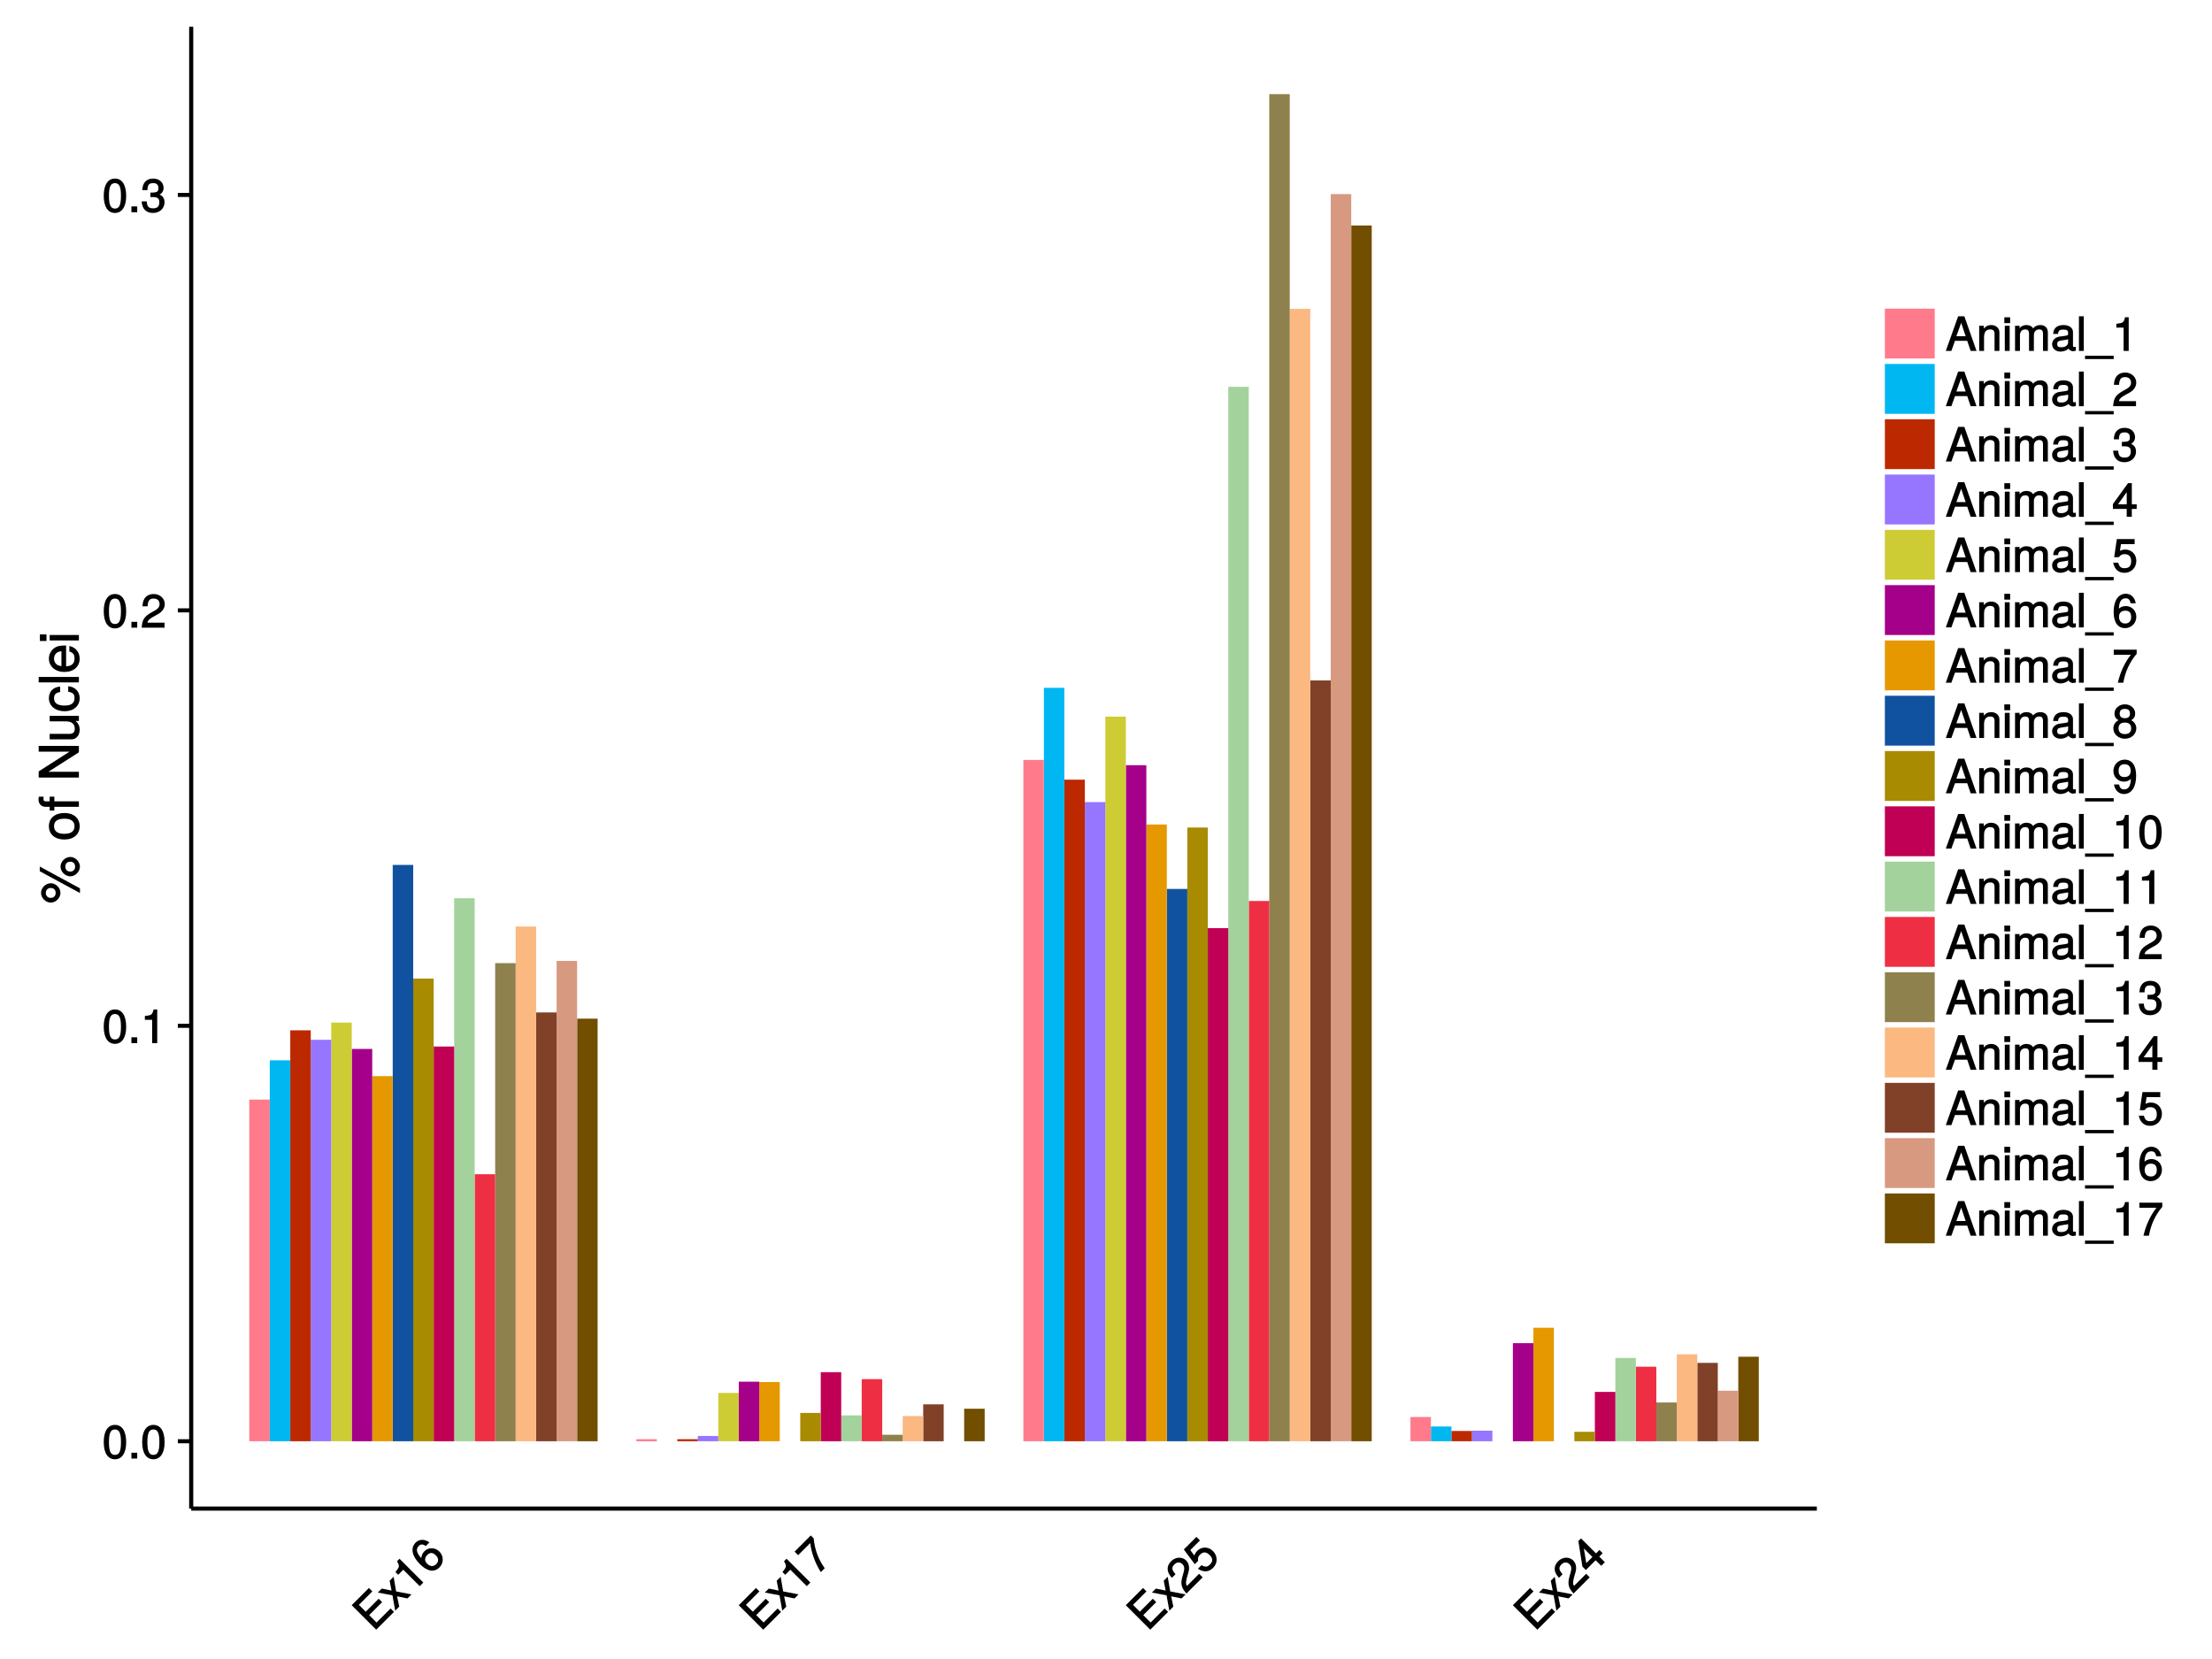 <?xml version="1.0" encoding="UTF-8"?>
<svg xmlns="http://www.w3.org/2000/svg" xmlns:xlink="http://www.w3.org/1999/xlink" width="576pt" height="432pt" viewBox="0 0 576 432" version="1.1">
<defs>
<g>
<symbol overflow="visible" id="glyph0-0">
<path style="stroke:none;" d=""/>
</symbol>
<symbol overflow="visible" id="glyph0-1">
<path style="stroke:none;" d="M 6.219 -4.219 C 6.219 -7.172 5.141 -8.766 3.297 -8.766 C 1.469 -8.766 0.375 -7.156 0.375 -4.297 C 0.375 -1.422 1.469 0.188 3.297 0.188 C 5.094 0.188 6.219 -1.422 6.219 -4.219 Z M 4.859 -4.312 C 4.859 -1.906 4.453 -0.953 3.281 -0.953 C 2.156 -0.953 1.734 -1.953 1.734 -4.281 C 1.734 -6.609 2.156 -7.578 3.297 -7.578 C 4.438 -7.578 4.859 -6.594 4.859 -4.312 Z M 4.859 -4.312 "/>
</symbol>
<symbol overflow="visible" id="glyph0-2">
<path style="stroke:none;" d="M 2.422 -0.125 L 2.422 -1.516 L 0.906 -1.516 L 0.906 0 L 2.422 0 Z M 2.422 -0.125 "/>
</symbol>
<symbol overflow="visible" id="glyph0-3">
<path style="stroke:none;" d="M 4.297 -0.125 L 4.297 -8.766 L 3.359 -8.766 C 2.953 -7.328 2.859 -7.281 1.078 -7.062 L 1.078 -6.062 L 2.969 -6.062 L 2.969 0 L 4.297 0 Z M 4.297 -0.125 "/>
</symbol>
<symbol overflow="visible" id="glyph0-4">
<path style="stroke:none;" d="M 6.266 -6.141 C 6.266 -7.578 5.016 -8.766 3.406 -8.766 C 1.672 -8.766 0.516 -7.75 0.453 -5.562 L 1.781 -5.562 C 1.875 -7.109 2.328 -7.578 3.375 -7.578 C 4.328 -7.578 4.906 -7.031 4.906 -6.125 C 4.906 -5.453 4.547 -4.969 3.797 -4.531 L 2.688 -3.906 C 0.906 -2.906 0.359 -2 0.25 0 L 6.203 0 L 6.203 -1.312 L 1.75 -1.312 C 1.844 -1.875 2.188 -2.219 3.234 -2.828 L 4.422 -3.484 C 5.609 -4.109 6.266 -5.094 6.266 -6.141 Z M 6.266 -6.141 "/>
</symbol>
<symbol overflow="visible" id="glyph0-5">
<path style="stroke:none;" d="M 6.203 -2.609 C 6.203 -3.641 5.656 -4.375 4.625 -4.719 L 4.625 -4.453 C 5.422 -4.766 5.953 -5.453 5.953 -6.297 C 5.953 -7.766 4.844 -8.766 3.234 -8.766 C 1.516 -8.766 0.453 -7.703 0.422 -5.766 L 1.75 -5.766 C 1.781 -7.156 2.156 -7.578 3.234 -7.578 C 4.172 -7.578 4.594 -7.156 4.594 -6.266 C 4.594 -5.359 4.344 -5.109 2.516 -5.109 L 2.516 -3.953 L 3.234 -3.953 C 4.391 -3.953 4.844 -3.547 4.844 -2.594 C 4.844 -1.531 4.328 -1.016 3.234 -1.016 C 2.078 -1.016 1.641 -1.469 1.562 -2.828 L 0.234 -2.828 C 0.375 -0.797 1.453 0.188 3.188 0.188 C 4.938 0.188 6.203 -1 6.203 -2.609 Z M 6.203 -2.609 "/>
</symbol>
<symbol overflow="visible" id="glyph0-6">
<path style="stroke:none;" d="M 7.969 -0.125 L 4.844 -9.016 L 3.234 -9.016 L 0.016 0 L 1.469 0 L 2.406 -2.625 L 5.594 -2.625 L 6.484 0 L 8.016 0 Z M 5.375 -3.828 L 2.766 -3.828 L 4.156 -7.688 L 3.891 -7.688 L 5.188 -3.828 Z M 5.375 -3.828 "/>
</symbol>
<symbol overflow="visible" id="glyph0-7">
<path style="stroke:none;" d="M 5.969 -0.125 L 5.969 -4.891 C 5.969 -5.922 5.062 -6.734 3.859 -6.734 C 2.922 -6.734 2.203 -6.344 1.656 -5.453 L 1.891 -5.359 L 1.891 -6.547 L 0.703 -6.547 L 0.703 0 L 1.969 0 L 1.969 -3.594 C 1.969 -4.891 2.531 -5.594 3.547 -5.594 C 4.344 -5.594 4.703 -5.25 4.703 -4.484 L 4.703 0 L 5.969 0 Z M 5.969 -0.125 "/>
</symbol>
<symbol overflow="visible" id="glyph0-8">
<path style="stroke:none;" d="M 1.969 -0.125 L 1.969 -6.547 L 0.703 -6.547 L 0.703 0 L 1.969 0 Z M 2.094 -7.375 L 2.094 -8.75 L 0.578 -8.75 L 0.578 -7.234 L 2.094 -7.234 Z M 2.094 -7.375 "/>
</symbol>
<symbol overflow="visible" id="glyph0-9">
<path style="stroke:none;" d="M 9.25 -0.125 L 9.25 -4.844 C 9.25 -5.969 8.5 -6.734 7.312 -6.734 C 6.484 -6.734 5.875 -6.438 5.406 -5.875 C 5.109 -6.406 4.516 -6.734 3.703 -6.734 C 2.859 -6.734 2.203 -6.391 1.656 -5.625 L 1.891 -5.531 L 1.891 -6.547 L 0.703 -6.547 L 0.703 0 L 1.984 0 L 1.984 -4.078 C 1.984 -4.984 2.516 -5.594 3.328 -5.594 C 4.062 -5.594 4.344 -5.266 4.344 -4.469 L 4.344 0 L 5.609 0 L 5.609 -4.078 C 5.609 -4.984 6.156 -5.594 6.969 -5.594 C 7.703 -5.594 7.984 -5.25 7.984 -4.469 L 7.984 0 L 9.25 0 Z M 9.25 -0.125 "/>
</symbol>
<symbol overflow="visible" id="glyph0-10">
<path style="stroke:none;" d="M 6.547 -0.156 L 6.547 -1.078 C 6.312 -1.016 6.266 -1.016 6.203 -1.016 C 5.859 -1.016 5.797 -1.062 5.797 -1.375 L 5.797 -4.891 C 5.797 -6 4.844 -6.734 3.297 -6.734 C 1.781 -6.734 0.703 -6.016 0.641 -4.422 L 1.906 -4.422 C 2 -5.328 2.328 -5.547 3.266 -5.547 C 4.156 -5.547 4.531 -5.344 4.531 -4.734 L 4.531 -4.469 C 4.531 -4.062 4.422 -4.016 3.625 -3.906 C 2.203 -3.734 1.984 -3.688 1.609 -3.531 C 0.875 -3.234 0.359 -2.531 0.359 -1.766 C 0.359 -0.625 1.297 0.188 2.562 0.188 C 3.375 0.188 4.25 -0.188 4.625 -0.594 C 4.672 -0.391 5.25 0.078 5.734 0.078 C 5.938 0.078 6.094 0.062 6.547 -0.047 Z M 4.531 -2.297 C 4.531 -1.406 3.75 -0.953 2.781 -0.953 C 2 -0.953 1.688 -1.109 1.688 -1.781 C 1.688 -2.453 1.984 -2.609 3.062 -2.766 C 4.109 -2.906 4.328 -2.953 4.531 -3.031 Z M 4.531 -2.297 "/>
</symbol>
<symbol overflow="visible" id="glyph0-11">
<path style="stroke:none;" d="M 1.938 -0.125 L 1.938 -9.016 L 0.672 -9.016 L 0.672 0 L 1.938 0 Z M 1.938 -0.125 "/>
</symbol>
<symbol overflow="visible" id="glyph0-12">
<path style="stroke:none;" d="M 7.062 1.984 L 7.062 1.266 L -0.406 1.266 L -0.406 2.125 L 7.062 2.125 Z M 7.062 1.984 "/>
</symbol>
<symbol overflow="visible" id="glyph0-13">
<path style="stroke:none;" d="M 6.375 -2.172 L 6.375 -3.25 L 5.109 -3.25 L 5.109 -8.766 L 4.125 -8.766 L 0.188 -3.328 L 0.188 -2.047 L 3.781 -2.047 L 3.781 0 L 5.109 0 L 5.109 -2.047 L 6.375 -2.047 Z M 3.922 -3.25 L 1.516 -3.25 L 4.016 -6.75 L 3.781 -6.844 L 3.781 -3.25 Z M 3.922 -3.25 "/>
</symbol>
<symbol overflow="visible" id="glyph0-14">
<path style="stroke:none;" d="M 6.281 -2.953 C 6.281 -4.625 5.047 -5.875 3.406 -5.875 C 2.812 -5.875 2.219 -5.672 2.016 -5.516 L 2.281 -7.281 L 5.844 -7.281 L 5.844 -8.594 L 1.203 -8.594 L 0.516 -3.875 L 1.719 -3.875 C 2.25 -4.5 2.562 -4.672 3.219 -4.672 C 4.359 -4.672 4.938 -4.062 4.938 -2.812 C 4.938 -1.578 4.375 -1.016 3.219 -1.016 C 2.297 -1.016 1.859 -1.359 1.578 -2.453 L 0.25 -2.453 C 0.625 -0.625 1.734 0.188 3.234 0.188 C 4.953 0.188 6.281 -1.156 6.281 -2.953 Z M 6.281 -2.953 "/>
</symbol>
<symbol overflow="visible" id="glyph0-15">
<path style="stroke:none;" d="M 6.281 -2.766 C 6.281 -4.359 5.078 -5.562 3.547 -5.562 C 2.719 -5.562 1.938 -5.203 1.484 -4.578 L 1.734 -4.469 C 1.734 -6.547 2.281 -7.578 3.484 -7.578 C 4.234 -7.578 4.609 -7.234 4.797 -6.281 L 6.125 -6.281 C 5.906 -7.812 4.859 -8.766 3.562 -8.766 C 1.578 -8.766 0.375 -6.969 0.375 -4.016 C 0.375 -1.359 1.422 0.188 3.375 0.188 C 4.984 0.188 6.281 -1.109 6.281 -2.766 Z M 4.938 -2.688 C 4.938 -1.625 4.359 -1.016 3.391 -1.016 C 2.406 -1.016 1.781 -1.656 1.781 -2.75 C 1.781 -3.797 2.375 -4.359 3.422 -4.359 C 4.438 -4.359 4.938 -3.828 4.938 -2.688 Z M 4.938 -2.688 "/>
</symbol>
<symbol overflow="visible" id="glyph0-16">
<path style="stroke:none;" d="M 6.375 -7.578 L 6.375 -8.594 L 0.406 -8.594 L 0.406 -7.281 L 4.859 -7.281 C 3.344 -5.375 2.109 -2.797 1.469 0 L 2.891 0 C 3.391 -2.875 4.547 -5.359 6.375 -7.531 Z M 6.375 -7.578 "/>
</symbol>
<symbol overflow="visible" id="glyph0-17">
<path style="stroke:none;" d="M 6.281 -2.531 C 6.281 -3.484 5.672 -4.266 4.953 -4.625 C 5.656 -5.047 5.984 -5.562 5.984 -6.375 C 5.984 -7.703 4.812 -8.766 3.297 -8.766 C 1.797 -8.766 0.594 -7.703 0.594 -6.375 C 0.594 -5.578 0.922 -5.047 1.625 -4.625 C 0.922 -4.266 0.297 -3.484 0.297 -2.547 C 0.297 -0.984 1.625 0.188 3.297 0.188 C 4.984 0.188 6.281 -0.984 6.281 -2.531 Z M 4.625 -6.344 C 4.625 -5.562 4.188 -5.156 3.297 -5.156 C 2.406 -5.156 1.953 -5.562 1.953 -6.359 C 1.953 -7.172 2.406 -7.578 3.297 -7.578 C 4.203 -7.578 4.625 -7.172 4.625 -6.344 Z M 4.938 -2.516 C 4.938 -1.516 4.359 -1.016 3.281 -1.016 C 2.25 -1.016 1.656 -1.531 1.656 -2.516 C 1.656 -3.516 2.25 -4.016 3.297 -4.016 C 4.359 -4.016 4.938 -3.516 4.938 -2.516 Z M 4.938 -2.516 "/>
</symbol>
<symbol overflow="visible" id="glyph0-18">
<path style="stroke:none;" d="M 6.234 -4.578 C 6.234 -7.25 5.188 -8.766 3.234 -8.766 C 1.625 -8.766 0.312 -7.484 0.312 -5.812 C 0.312 -4.234 1.531 -3.031 3.078 -3.031 C 3.875 -3.031 4.562 -3.359 5.109 -4.016 L 4.875 -4.109 C 4.859 -2.047 4.328 -1.016 3.125 -1.016 C 2.375 -1.016 1.984 -1.359 1.797 -2.297 L 0.469 -2.297 C 0.703 -0.781 1.75 0.188 3.047 0.188 C 5.047 0.188 6.234 -1.641 6.234 -4.578 Z M 4.812 -5.844 C 4.812 -4.797 4.219 -4.234 3.188 -4.234 C 2.172 -4.234 1.672 -4.766 1.672 -5.906 C 1.672 -6.984 2.25 -7.578 3.234 -7.578 C 4.219 -7.578 4.812 -6.953 4.812 -5.844 Z M 4.812 -5.844 "/>
</symbol>
<symbol overflow="visible" id="glyph1-0">
<path style="stroke:none;" d=""/>
</symbol>
<symbol overflow="visible" id="glyph1-1">
<path style="stroke:none;" d="M 5.203 -5.391 L 4.406 -6.188 L 0.75 -2.531 L -1.172 -4.453 L 2.203 -7.828 L 1.312 -8.719 L -2.062 -5.344 L -3.844 -7.125 L -0.344 -10.625 L -1.234 -11.516 L -5.719 -7.031 L 0.656 -0.656 L 5.297 -5.297 Z M 5.203 -5.391 "/>
</symbol>
<symbol overflow="visible" id="glyph1-2">
<path style="stroke:none;" d="M 3.906 -4.25 L 0.188 -4.969 L -0.469 -8.781 L -1.5 -7.75 L -1 -5.188 L -3.547 -5.703 L -4.578 -4.672 L -0.766 -3.953 L -0.047 0.047 L 1 -1 L 0.438 -3.688 L 3.141 -3.141 L 4.188 -4.188 Z M 3.906 -4.25 "/>
</symbol>
<symbol overflow="visible" id="glyph1-3">
<path style="stroke:none;" d="M 2.938 -3.125 L -3.172 -9.234 L -3.828 -8.578 C -3.094 -7.281 -3.141 -7.172 -4.234 -5.766 L -3.516 -5.047 L -2.188 -6.375 L 2.094 -2.094 L 3.031 -3.031 Z M 2.938 -3.125 "/>
</symbol>
<symbol overflow="visible" id="glyph1-4">
<path style="stroke:none;" d="M 2.484 -6.391 C 1.359 -7.516 -0.344 -7.531 -1.422 -6.453 C -2.016 -5.859 -2.297 -5.047 -2.188 -4.281 L -1.938 -4.375 C -3.406 -5.844 -3.75 -6.969 -2.891 -7.828 C -2.359 -8.359 -1.844 -8.375 -1.047 -7.828 L -0.109 -8.766 C -1.359 -9.703 -2.766 -9.641 -3.688 -8.719 C -5.094 -7.312 -4.656 -5.188 -2.578 -3.109 C -0.703 -1.234 1.125 -0.875 2.516 -2.266 C 3.656 -3.406 3.656 -5.219 2.484 -6.391 Z M 1.578 -5.391 C 2.328 -4.641 2.359 -3.797 1.672 -3.109 C 0.984 -2.422 0.094 -2.438 -0.672 -3.203 C -1.422 -3.953 -1.406 -4.75 -0.656 -5.5 C 0.062 -6.219 0.781 -6.188 1.578 -5.391 Z M 1.578 -5.391 "/>
</symbol>
<symbol overflow="visible" id="glyph1-5">
<path style="stroke:none;" d="M -0.859 -9.859 L -1.578 -10.578 L -5.797 -6.359 L -4.875 -5.438 L -1.719 -8.594 C -1.438 -6.156 -0.5 -3.469 1.031 -1.031 L 2.047 -2.047 C 0.359 -4.422 -0.578 -7.016 -0.828 -9.828 Z M -0.859 -9.859 "/>
</symbol>
<symbol overflow="visible" id="glyph1-6">
<path style="stroke:none;" d="M 0.094 -8.781 C -0.922 -9.797 -2.656 -9.75 -3.797 -8.609 C -5.016 -7.391 -5.125 -5.844 -3.609 -4.266 L -2.672 -5.203 C -3.703 -6.359 -3.719 -7 -2.969 -7.75 C -2.297 -8.422 -1.5 -8.438 -0.859 -7.797 C -0.391 -7.328 -0.297 -6.734 -0.516 -5.891 L -0.859 -4.672 C -1.422 -2.703 -1.172 -1.672 0.172 -0.172 L 4.391 -4.391 L 3.469 -5.312 L 0.312 -2.156 C -0.031 -2.625 -0.016 -3.109 0.281 -4.281 L 0.656 -5.594 C 1.062 -6.875 0.828 -8.047 0.094 -8.781 Z M 0.094 -8.781 "/>
</symbol>
<symbol overflow="visible" id="glyph1-7">
<path style="stroke:none;" d="M 2.344 -6.531 C 1.172 -7.703 -0.594 -7.719 -1.75 -6.562 C -2.172 -6.141 -2.453 -5.578 -2.484 -5.328 L -3.547 -6.766 L -1.031 -9.281 L -1.953 -10.203 L -5.234 -6.922 L -2.375 -3.094 L -1.516 -3.953 C -1.594 -4.781 -1.484 -5.109 -1.016 -5.578 C -0.219 -6.375 0.609 -6.359 1.5 -5.469 C 2.375 -4.594 2.375 -3.812 1.562 -3 C 0.906 -2.344 0.344 -2.281 -0.625 -2.844 L -1.562 -1.906 C 0 -0.875 1.344 -1.094 2.406 -2.156 C 3.625 -3.375 3.625 -5.25 2.344 -6.531 Z M 2.344 -6.531 "/>
</symbol>
<symbol overflow="visible" id="glyph1-8">
<path style="stroke:none;" d="M 2.969 -6.031 L 2.203 -6.797 L 1.312 -5.906 L -2.594 -9.812 L -3.281 -9.125 L -2.234 -2.484 L -1.328 -1.578 L 1.219 -4.125 L 2.672 -2.672 L 3.609 -3.609 L 2.156 -5.062 L 3.047 -5.953 Z M 0.469 -5.062 L -1.219 -3.375 L -1.922 -7.609 L -2.172 -7.516 L 0.375 -4.969 Z M 0.469 -5.062 "/>
</symbol>
<symbol overflow="visible" id="glyph2-0">
<path style="stroke:none;" d=""/>
</symbol>
<symbol overflow="visible" id="glyph2-1">
<path style="stroke:none;" d="M -7.297 -5.312 C -8.656 -5.312 -9.859 -4.125 -9.859 -2.781 C -9.859 -1.484 -8.641 -0.266 -7.328 -0.266 C -6 -0.266 -4.797 -1.484 -4.797 -2.797 C -4.797 -4.109 -6 -5.312 -7.297 -5.312 Z M -7.312 -4.078 C -6.531 -4.078 -6.047 -3.562 -6.047 -2.797 C -6.047 -2.016 -6.547 -1.5 -7.328 -1.5 C -8.109 -1.5 -8.609 -2.016 -8.609 -2.781 C -8.609 -3.578 -8.109 -4.078 -7.312 -4.078 Z M -10.188 -9.453 L -10.188 -8.438 L 0.281 -2.766 L 0.281 -3.984 L -10.188 -9.656 Z M -2.219 -12.156 C -3.562 -12.156 -4.781 -10.969 -4.781 -9.625 C -4.781 -8.328 -3.562 -7.109 -2.25 -7.109 C -0.938 -7.109 0.266 -8.328 0.266 -9.641 C 0.266 -10.938 -0.938 -12.156 -2.219 -12.156 Z M -2.219 -10.922 C -1.469 -10.922 -0.984 -10.422 -0.984 -9.641 C -0.984 -8.859 -1.469 -8.344 -2.25 -8.344 C -3.031 -8.344 -3.531 -8.859 -3.531 -9.625 C -3.531 -10.438 -3.031 -10.922 -2.219 -10.922 Z M -2.219 -10.922 "/>
</symbol>
<symbol overflow="visible" id="glyph2-2">
<path style="stroke:none;" d=""/>
</symbol>
<symbol overflow="visible" id="glyph2-3">
<path style="stroke:none;" d="M -3.734 -7.266 C -6.266 -7.266 -7.812 -5.922 -7.812 -3.812 C -7.812 -1.75 -6.266 -0.359 -3.797 -0.359 C -1.328 -0.359 0.203 -1.734 0.203 -3.828 C 0.203 -5.875 -1.328 -7.266 -3.734 -7.266 Z M -3.75 -5.781 C -2.031 -5.781 -1.141 -5.109 -1.141 -3.828 C -1.141 -2.516 -2.016 -1.844 -3.797 -1.844 C -5.562 -1.844 -6.469 -2.516 -6.469 -3.828 C -6.469 -5.141 -5.578 -5.781 -3.75 -5.781 Z M -3.75 -5.781 "/>
</symbol>
<symbol overflow="visible" id="glyph2-4">
<path style="stroke:none;" d="M -6.516 -3.734 L -7.609 -3.734 L -7.609 -2.516 L -8.609 -2.516 C -9.094 -2.516 -9.219 -2.672 -9.219 -3.203 C -9.219 -3.297 -9.219 -3.344 -9.203 -3.734 L -10.422 -3.734 C -10.5 -3.344 -10.516 -3.188 -10.516 -2.953 C -10.516 -1.875 -9.766 -1.094 -8.703 -1.094 L -7.609 -1.094 L -7.609 -0.109 L -6.391 -0.109 L -6.391 -1.094 L 0 -1.094 L 0 -2.516 L -6.391 -2.516 L -6.391 -3.734 Z M -6.516 -3.734 "/>
</symbol>
<symbol overflow="visible" id="glyph2-5">
<path style="stroke:none;" d="M -0.125 -9.172 L -10.469 -9.172 L -10.469 -7.672 L -1.984 -7.672 L -2.094 -7.891 L -10.469 -2.531 L -10.469 -0.922 L 0 -0.922 L 0 -2.422 L -8.406 -2.422 L -8.297 -2.203 L 0 -7.5 L 0 -9.172 Z M -0.125 -9.172 "/>
</symbol>
<symbol overflow="visible" id="glyph2-6">
<path style="stroke:none;" d="M -0.125 -6.875 L -7.609 -6.875 L -7.609 -5.453 L -3.422 -5.453 C -1.922 -5.453 -1.078 -4.797 -1.078 -3.578 C -1.078 -2.656 -1.5 -2.203 -2.375 -2.203 L -7.609 -2.203 L -7.609 -0.766 L -1.922 -0.766 C -0.703 -0.766 0.203 -1.812 0.203 -3.25 C 0.203 -4.328 -0.203 -5.094 -1.156 -5.781 L -1.266 -5.562 L 0 -5.562 L 0 -6.875 Z M -0.125 -6.875 "/>
</symbol>
<symbol overflow="visible" id="glyph2-7">
<path style="stroke:none;" d="M -2.781 -6.672 L -2.781 -5.375 C -1.469 -5.172 -1.141 -4.703 -1.141 -3.703 C -1.141 -2.422 -1.984 -1.781 -3.719 -1.781 C -5.562 -1.781 -6.469 -2.406 -6.469 -3.688 C -6.469 -4.656 -6.016 -5.141 -4.875 -5.297 L -4.875 -6.734 C -6.797 -6.578 -7.812 -5.328 -7.812 -3.703 C -7.812 -1.719 -6.156 -0.297 -3.719 -0.297 C -1.359 -0.297 0.203 -1.688 0.203 -3.688 C 0.203 -5.438 -0.969 -6.656 -2.781 -6.812 Z M -2.781 -6.672 "/>
</symbol>
<symbol overflow="visible" id="glyph2-8">
<path style="stroke:none;" d="M -0.125 -2.234 L -10.469 -2.234 L -10.469 -0.812 L 0 -0.812 L 0 -2.234 Z M -0.125 -2.234 "/>
</symbol>
<symbol overflow="visible" id="glyph2-9">
<path style="stroke:none;" d="M -3.453 -7.312 C -4.516 -7.312 -5.188 -7.219 -5.734 -7.016 C -6.938 -6.531 -7.812 -5.297 -7.812 -3.922 C -7.812 -1.875 -6.156 -0.422 -3.75 -0.422 C -1.344 -0.422 0.203 -1.828 0.203 -3.891 C 0.203 -5.578 -0.875 -6.859 -2.484 -7.188 L -2.484 -5.75 C -1.391 -5.391 -1.141 -4.875 -1.141 -3.938 C -1.141 -2.719 -1.781 -1.938 -3.328 -1.906 L -3.328 -7.312 Z M -4.391 -6.016 C -4.391 -6.016 -4.531 -5.844 -4.547 -5.844 L -4.547 -1.953 C -5.719 -2.031 -6.469 -2.734 -6.469 -3.906 C -6.469 -5.047 -5.641 -5.797 -4.5 -5.797 Z M -4.391 -6.016 "/>
</symbol>
<symbol overflow="visible" id="glyph2-10">
<path style="stroke:none;" d="M -0.125 -2.266 L -7.609 -2.266 L -7.609 -0.844 L 0 -0.844 L 0 -2.266 Z M -8.562 -2.422 L -10.156 -2.422 L -10.156 -0.703 L -8.438 -0.703 L -8.438 -2.422 Z M -8.562 -2.422 "/>
</symbol>
</g>
</defs>
<g id="surface42643">
<rect x="0" y="0" width="576" height="432" style="fill:rgb(100%,100%,100%);fill-opacity:1;stroke:none;"/>
<path style=" stroke:none;fill-rule:nonzero;fill:rgb(44.314%,30.588%,0%);fill-opacity:1;" d="M 150.281 375.297 L 155.617 375.297 L 155.617 265.254 L 150.281 265.254 Z M 150.281 375.297 "/>
<path style=" stroke:none;fill-rule:nonzero;fill:rgb(84.706%,60%,50.588%);fill-opacity:1;" d="M 144.945 375.297 L 150.281 375.297 L 150.281 250.223 L 144.945 250.223 Z M 144.945 375.297 "/>
<path style=" stroke:none;fill-rule:nonzero;fill:rgb(50.588%,25.49%,15.686%);fill-opacity:1;" d="M 139.609 375.297 L 144.945 375.297 L 144.945 263.637 L 139.609 263.637 Z M 139.609 375.297 "/>
<path style=" stroke:none;fill-rule:nonzero;fill:rgb(98.431%,72.157%,50.196%);fill-opacity:1;" d="M 134.273 375.297 L 139.609 375.297 L 139.609 241.262 L 134.273 241.262 Z M 134.273 375.297 "/>
<path style=" stroke:none;fill-rule:nonzero;fill:rgb(56.078%,50.588%,30.196%);fill-opacity:1;" d="M 128.938 375.297 L 134.273 375.297 L 134.273 250.797 L 128.938 250.797 Z M 128.938 375.297 "/>
<path style=" stroke:none;fill-rule:nonzero;fill:rgb(93.333%,18.431%,26.275%);fill-opacity:1;" d="M 123.602 375.297 L 128.938 375.297 L 128.938 305.766 L 123.602 305.766 Z M 123.602 375.297 "/>
<path style=" stroke:none;fill-rule:nonzero;fill:rgb(63.922%,82.353%,61.176%);fill-opacity:1;" d="M 118.266 375.297 L 123.602 375.297 L 123.602 233.898 L 118.266 233.898 Z M 118.266 375.297 "/>
<path style=" stroke:none;fill-rule:nonzero;fill:rgb(75.294%,0%,32.941%);fill-opacity:1;" d="M 112.93 375.297 L 118.266 375.297 L 118.266 272.512 L 112.93 272.512 Z M 112.93 375.297 "/>
<path style=" stroke:none;fill-rule:nonzero;fill:rgb(65.882%,54.51%,0%);fill-opacity:1;" d="M 107.598 375.297 L 112.934 375.297 L 112.934 254.824 L 107.598 254.824 Z M 107.598 375.297 "/>
<path style=" stroke:none;fill-rule:nonzero;fill:rgb(6.275%,32.157%,62.353%);fill-opacity:1;" d="M 102.262 375.297 L 107.598 375.297 L 107.598 225.223 L 102.262 225.223 Z M 102.262 375.297 "/>
<path style=" stroke:none;fill-rule:nonzero;fill:rgb(89.804%,59.608%,0%);fill-opacity:1;" d="M 96.926 375.297 L 102.262 375.297 L 102.262 280.223 L 96.926 280.223 Z M 96.926 375.297 "/>
<path style=" stroke:none;fill-rule:nonzero;fill:rgb(64.314%,0%,53.725%);fill-opacity:1;" d="M 91.59 375.297 L 96.926 375.297 L 96.926 273.137 L 91.59 273.137 Z M 91.59 375.297 "/>
<path style=" stroke:none;fill-rule:nonzero;fill:rgb(80.784%,80%,20.784%);fill-opacity:1;" d="M 86.254 375.297 L 91.59 375.297 L 91.59 266.277 L 86.254 266.277 Z M 86.254 375.297 "/>
<path style=" stroke:none;fill-rule:nonzero;fill:rgb(58.824%,45.882%,100%);fill-opacity:1;" d="M 80.918 375.297 L 86.254 375.297 L 86.254 270.762 L 80.918 270.762 Z M 80.918 375.297 "/>
<path style=" stroke:none;fill-rule:nonzero;fill:rgb(73.725%,16.078%,0%);fill-opacity:1;" d="M 75.582 375.297 L 80.918 375.297 L 80.918 268.293 L 75.582 268.293 Z M 75.582 375.297 "/>
<path style=" stroke:none;fill-rule:nonzero;fill:rgb(0%,71.765%,94.51%);fill-opacity:1;" d="M 70.246 375.297 L 75.582 375.297 L 75.582 276.105 L 70.246 276.105 Z M 70.246 375.297 "/>
<path style=" stroke:none;fill-rule:nonzero;fill:rgb(100%,48.235%,54.51%);fill-opacity:1;" d="M 64.91 375.297 L 70.246 375.297 L 70.246 286.332 L 64.91 286.332 Z M 64.91 375.297 "/>
<path style=" stroke:none;fill-rule:nonzero;fill:rgb(44.314%,30.588%,0%);fill-opacity:1;" d="M 251.07 375.297 L 256.406 375.297 L 256.406 366.832 L 251.07 366.832 Z M 251.07 375.297 "/>
<path style=" stroke:none;fill-rule:nonzero;fill:rgb(50.588%,25.49%,15.686%);fill-opacity:1;" d="M 240.398 375.297 L 245.734 375.297 L 245.734 365.691 L 240.398 365.691 Z M 240.398 375.297 "/>
<path style=" stroke:none;fill-rule:nonzero;fill:rgb(98.431%,72.157%,50.196%);fill-opacity:1;" d="M 235.062 375.297 L 240.398 375.297 L 240.398 368.742 L 235.062 368.742 Z M 235.062 375.297 "/>
<path style=" stroke:none;fill-rule:nonzero;fill:rgb(56.078%,50.588%,30.196%);fill-opacity:1;" d="M 229.727 375.297 L 235.062 375.297 L 235.062 373.613 L 229.727 373.613 Z M 229.727 375.297 "/>
<path style=" stroke:none;fill-rule:nonzero;fill:rgb(93.333%,18.431%,26.275%);fill-opacity:1;" d="M 224.391 375.297 L 229.727 375.297 L 229.727 359.125 L 224.391 359.125 Z M 224.391 375.297 "/>
<path style=" stroke:none;fill-rule:nonzero;fill:rgb(63.922%,82.353%,61.176%);fill-opacity:1;" d="M 219.055 375.297 L 224.391 375.297 L 224.391 368.562 L 219.055 368.562 Z M 219.055 375.297 "/>
<path style=" stroke:none;fill-rule:nonzero;fill:rgb(75.294%,0%,32.941%);fill-opacity:1;" d="M 213.719 375.297 L 219.055 375.297 L 219.055 357.309 L 213.719 357.309 Z M 213.719 375.297 "/>
<path style=" stroke:none;fill-rule:nonzero;fill:rgb(65.882%,54.51%,0%);fill-opacity:1;" d="M 208.383 375.297 L 213.719 375.297 L 213.719 367.922 L 208.383 367.922 Z M 208.383 375.297 "/>
<path style=" stroke:none;fill-rule:nonzero;fill:rgb(89.804%,59.608%,0%);fill-opacity:1;" d="M 197.711 375.297 L 203.047 375.297 L 203.047 359.879 L 197.711 359.879 Z M 197.711 375.297 "/>
<path style=" stroke:none;fill-rule:nonzero;fill:rgb(64.314%,0%,53.725%);fill-opacity:1;" d="M 192.375 375.297 L 197.711 375.297 L 197.711 359.789 L 192.375 359.789 Z M 192.375 375.297 "/>
<path style=" stroke:none;fill-rule:nonzero;fill:rgb(80.784%,80%,20.784%);fill-opacity:1;" d="M 187.039 375.297 L 192.375 375.297 L 192.375 362.719 L 187.039 362.719 Z M 187.039 375.297 "/>
<path style=" stroke:none;fill-rule:nonzero;fill:rgb(58.824%,45.882%,100%);fill-opacity:1;" d="M 181.703 375.297 L 187.039 375.297 L 187.039 373.922 L 181.703 373.922 Z M 181.703 375.297 "/>
<path style=" stroke:none;fill-rule:nonzero;fill:rgb(73.725%,16.078%,0%);fill-opacity:1;" d="M 176.367 375.297 L 181.703 375.297 L 181.703 374.762 L 176.367 374.762 Z M 176.367 375.297 "/>
<path style=" stroke:none;fill-rule:nonzero;fill:rgb(100%,48.235%,54.51%);fill-opacity:1;" d="M 165.695 375.297 L 171.031 375.297 L 171.031 374.77 L 165.695 374.77 Z M 165.695 375.297 "/>
<path style=" stroke:none;fill-rule:nonzero;fill:rgb(44.314%,30.588%,0%);fill-opacity:1;" d="M 351.859 375.297 L 357.195 375.297 L 357.195 58.715 L 351.859 58.715 Z M 351.859 375.297 "/>
<path style=" stroke:none;fill-rule:nonzero;fill:rgb(84.706%,60%,50.588%);fill-opacity:1;" d="M 346.523 375.297 L 351.859 375.297 L 351.859 50.539 L 346.523 50.539 Z M 346.523 375.297 "/>
<path style=" stroke:none;fill-rule:nonzero;fill:rgb(50.588%,25.49%,15.686%);fill-opacity:1;" d="M 341.188 375.297 L 346.523 375.297 L 346.523 177.188 L 341.188 177.188 Z M 341.188 375.297 "/>
<path style=" stroke:none;fill-rule:nonzero;fill:rgb(98.431%,72.157%,50.196%);fill-opacity:1;" d="M 335.852 375.297 L 341.188 375.297 L 341.188 80.422 L 335.852 80.422 Z M 335.852 375.297 "/>
<path style=" stroke:none;fill-rule:nonzero;fill:rgb(56.078%,50.588%,30.196%);fill-opacity:1;" d="M 330.516 375.297 L 335.852 375.297 L 335.852 24.512 L 330.516 24.512 Z M 330.516 375.297 "/>
<path style=" stroke:none;fill-rule:nonzero;fill:rgb(93.333%,18.431%,26.275%);fill-opacity:1;" d="M 325.18 375.297 L 330.516 375.297 L 330.516 234.613 L 325.18 234.613 Z M 325.18 375.297 "/>
<path style=" stroke:none;fill-rule:nonzero;fill:rgb(63.922%,82.353%,61.176%);fill-opacity:1;" d="M 319.844 375.297 L 325.18 375.297 L 325.18 100.734 L 319.844 100.734 Z M 319.844 375.297 "/>
<path style=" stroke:none;fill-rule:nonzero;fill:rgb(75.294%,0%,32.941%);fill-opacity:1;" d="M 314.508 375.297 L 319.844 375.297 L 319.844 241.68 L 314.508 241.68 Z M 314.508 375.297 "/>
<path style=" stroke:none;fill-rule:nonzero;fill:rgb(65.882%,54.51%,0%);fill-opacity:1;" d="M 309.172 375.297 L 314.508 375.297 L 314.508 215.484 L 309.172 215.484 Z M 309.172 375.297 "/>
<path style=" stroke:none;fill-rule:nonzero;fill:rgb(6.275%,32.157%,62.353%);fill-opacity:1;" d="M 303.836 375.297 L 309.172 375.297 L 309.172 231.473 L 303.836 231.473 Z M 303.836 375.297 "/>
<path style=" stroke:none;fill-rule:nonzero;fill:rgb(89.804%,59.608%,0%);fill-opacity:1;" d="M 298.5 375.297 L 303.836 375.297 L 303.836 214.699 L 298.5 214.699 Z M 298.5 375.297 "/>
<path style=" stroke:none;fill-rule:nonzero;fill:rgb(64.314%,0%,53.725%);fill-opacity:1;" d="M 293.164 375.297 L 298.5 375.297 L 298.5 199.254 L 293.164 199.254 Z M 293.164 375.297 "/>
<path style=" stroke:none;fill-rule:nonzero;fill:rgb(80.784%,80%,20.784%);fill-opacity:1;" d="M 287.828 375.297 L 293.164 375.297 L 293.164 186.609 L 287.828 186.609 Z M 287.828 375.297 "/>
<path style=" stroke:none;fill-rule:nonzero;fill:rgb(58.824%,45.882%,100%);fill-opacity:1;" d="M 282.492 375.297 L 287.828 375.297 L 287.828 208.867 L 282.492 208.867 Z M 282.492 375.297 "/>
<path style=" stroke:none;fill-rule:nonzero;fill:rgb(73.725%,16.078%,0%);fill-opacity:1;" d="M 277.156 375.297 L 282.492 375.297 L 282.492 203.023 L 277.156 203.023 Z M 277.156 375.297 "/>
<path style=" stroke:none;fill-rule:nonzero;fill:rgb(0%,71.765%,94.51%);fill-opacity:1;" d="M 271.82 375.297 L 277.156 375.297 L 277.156 179.105 L 271.82 179.105 Z M 271.82 375.297 "/>
<path style=" stroke:none;fill-rule:nonzero;fill:rgb(100%,48.235%,54.51%);fill-opacity:1;" d="M 266.484 375.297 L 271.82 375.297 L 271.82 197.891 L 266.484 197.891 Z M 266.484 375.297 "/>
<path style=" stroke:none;fill-rule:nonzero;fill:rgb(44.314%,30.588%,0%);fill-opacity:1;" d="M 452.648 375.297 L 457.984 375.297 L 457.984 353.289 L 452.648 353.289 Z M 452.648 375.297 "/>
<path style=" stroke:none;fill-rule:nonzero;fill:rgb(84.706%,60%,50.588%);fill-opacity:1;" d="M 447.312 375.297 L 452.648 375.297 L 452.648 362.133 L 447.312 362.133 Z M 447.312 375.297 "/>
<path style=" stroke:none;fill-rule:nonzero;fill:rgb(50.588%,25.49%,15.686%);fill-opacity:1;" d="M 441.977 375.297 L 447.312 375.297 L 447.312 354.887 L 441.977 354.887 Z M 441.977 375.297 "/>
<path style=" stroke:none;fill-rule:nonzero;fill:rgb(98.431%,72.157%,50.196%);fill-opacity:1;" d="M 436.641 375.297 L 441.977 375.297 L 441.977 352.66 L 436.641 352.66 Z M 436.641 375.297 "/>
<path style=" stroke:none;fill-rule:nonzero;fill:rgb(56.078%,50.588%,30.196%);fill-opacity:1;" d="M 431.305 375.297 L 436.641 375.297 L 436.641 365.203 L 431.305 365.203 Z M 431.305 375.297 "/>
<path style=" stroke:none;fill-rule:nonzero;fill:rgb(93.333%,18.431%,26.275%);fill-opacity:1;" d="M 425.969 375.297 L 431.305 375.297 L 431.305 355.891 L 425.969 355.891 Z M 425.969 375.297 "/>
<path style=" stroke:none;fill-rule:nonzero;fill:rgb(63.922%,82.353%,61.176%);fill-opacity:1;" d="M 420.633 375.297 L 425.969 375.297 L 425.969 353.602 L 420.633 353.602 Z M 420.633 375.297 "/>
<path style=" stroke:none;fill-rule:nonzero;fill:rgb(75.294%,0%,32.941%);fill-opacity:1;" d="M 415.297 375.297 L 420.633 375.297 L 420.633 362.449 L 415.297 362.449 Z M 415.297 375.297 "/>
<path style=" stroke:none;fill-rule:nonzero;fill:rgb(65.882%,54.51%,0%);fill-opacity:1;" d="M 409.961 375.297 L 415.297 375.297 L 415.297 372.84 L 409.961 372.84 Z M 409.961 375.297 "/>
<path style=" stroke:none;fill-rule:nonzero;fill:rgb(89.804%,59.608%,0%);fill-opacity:1;" d="M 399.289 375.297 L 404.625 375.297 L 404.625 345.746 L 399.289 345.746 Z M 399.289 375.297 "/>
<path style=" stroke:none;fill-rule:nonzero;fill:rgb(64.314%,0%,53.725%);fill-opacity:1;" d="M 393.953 375.297 L 399.289 375.297 L 399.289 349.758 L 393.953 349.758 Z M 393.953 375.297 "/>
<path style=" stroke:none;fill-rule:nonzero;fill:rgb(58.824%,45.882%,100%);fill-opacity:1;" d="M 383.281 375.297 L 388.617 375.297 L 388.617 372.547 L 383.281 372.547 Z M 383.281 375.297 "/>
<path style=" stroke:none;fill-rule:nonzero;fill:rgb(73.725%,16.078%,0%);fill-opacity:1;" d="M 377.945 375.297 L 383.281 375.297 L 383.281 372.621 L 377.945 372.621 Z M 377.945 375.297 "/>
<path style=" stroke:none;fill-rule:nonzero;fill:rgb(0%,71.765%,94.51%);fill-opacity:1;" d="M 372.609 375.297 L 377.945 375.297 L 377.945 371.461 L 372.609 371.461 Z M 372.609 375.297 "/>
<path style=" stroke:none;fill-rule:nonzero;fill:rgb(100%,48.235%,54.51%);fill-opacity:1;" d="M 367.273 375.297 L 372.609 375.297 L 372.609 368.98 L 367.273 368.98 Z M 367.273 375.297 "/>
<path style="fill:none;stroke-width:1.067;stroke-linecap:butt;stroke-linejoin:round;stroke:rgb(0%,0%,0%);stroke-opacity:1;stroke-miterlimit:10;" d="M 49.789 392.836 L 49.789 6.973 "/>
<g style="fill:rgb(0%,0%,0%);fill-opacity:1;">
  <use xlink:href="#glyph0-1" x="26.637" y="379.805"/>
  <use xlink:href="#glyph0-2" x="33.309" y="379.805"/>
  <use xlink:href="#glyph0-1" x="36.645" y="379.805"/>
</g>
<g style="fill:rgb(0%,0%,0%);fill-opacity:1;">
  <use xlink:href="#glyph0-1" x="26.637" y="271.625"/>
  <use xlink:href="#glyph0-2" x="33.309" y="271.625"/>
  <use xlink:href="#glyph0-3" x="36.645" y="271.625"/>
</g>
<g style="fill:rgb(0%,0%,0%);fill-opacity:1;">
  <use xlink:href="#glyph0-1" x="26.637" y="163.445"/>
  <use xlink:href="#glyph0-2" x="33.309" y="163.445"/>
  <use xlink:href="#glyph0-4" x="36.645" y="163.445"/>
</g>
<g style="fill:rgb(0%,0%,0%);fill-opacity:1;">
  <use xlink:href="#glyph0-1" x="26.637" y="55.266"/>
  <use xlink:href="#glyph0-2" x="33.309" y="55.266"/>
  <use xlink:href="#glyph0-5" x="36.645" y="55.266"/>
</g>
<path style="fill:none;stroke-width:1.067;stroke-linecap:butt;stroke-linejoin:round;stroke:rgb(0%,0%,0%);stroke-opacity:1;stroke-miterlimit:10;" d="M 46.305 375.297 L 49.789 375.297 "/>
<path style="fill:none;stroke-width:1.067;stroke-linecap:butt;stroke-linejoin:round;stroke:rgb(0%,0%,0%);stroke-opacity:1;stroke-miterlimit:10;" d="M 46.305 267.117 L 49.789 267.117 "/>
<path style="fill:none;stroke-width:1.067;stroke-linecap:butt;stroke-linejoin:round;stroke:rgb(0%,0%,0%);stroke-opacity:1;stroke-miterlimit:10;" d="M 46.305 158.938 L 49.789 158.938 "/>
<path style="fill:none;stroke-width:1.067;stroke-linecap:butt;stroke-linejoin:round;stroke:rgb(0%,0%,0%);stroke-opacity:1;stroke-miterlimit:10;" d="M 46.305 50.758 L 49.789 50.758 "/>
<path style="fill:none;stroke-width:1.067;stroke-linecap:butt;stroke-linejoin:round;stroke:rgb(0%,0%,0%);stroke-opacity:1;stroke-miterlimit:10;" d="M 49.789 392.836 L 473.102 392.836 "/>
<g style="fill:rgb(0%,0%,0%);fill-opacity:1;">
  <use xlink:href="#glyph1-1" x="97.301" y="425.027"/>
  <use xlink:href="#glyph1-2" x="102.961" y="419.368"/>
  <use xlink:href="#glyph1-3" x="107.203" y="415.125"/>
  <use xlink:href="#glyph1-4" x="111.921" y="410.407"/>
</g>
<g style="fill:rgb(0%,0%,0%);fill-opacity:1;">
  <use xlink:href="#glyph1-1" x="198.086" y="425.027"/>
  <use xlink:href="#glyph1-2" x="203.746" y="419.368"/>
  <use xlink:href="#glyph1-3" x="207.988" y="415.125"/>
  <use xlink:href="#glyph1-5" x="212.706" y="410.407"/>
</g>
<g style="fill:rgb(0%,0%,0%);fill-opacity:1;">
  <use xlink:href="#glyph1-1" x="298.875" y="425.027"/>
  <use xlink:href="#glyph1-2" x="304.535" y="419.368"/>
  <use xlink:href="#glyph1-6" x="308.777" y="415.125"/>
  <use xlink:href="#glyph1-7" x="313.495" y="410.407"/>
</g>
<g style="fill:rgb(0%,0%,0%);fill-opacity:1;">
  <use xlink:href="#glyph1-1" x="399.664" y="425.027"/>
  <use xlink:href="#glyph1-2" x="405.324" y="419.368"/>
  <use xlink:href="#glyph1-6" x="409.566" y="415.125"/>
  <use xlink:href="#glyph1-8" x="414.284" y="410.407"/>
</g>
<g style="fill:rgb(0%,0%,0%);fill-opacity:1;">
  <use xlink:href="#glyph2-1" x="20.543" y="235.305"/>
  <use xlink:href="#glyph2-2" x="20.543" y="222.859"/>
  <use xlink:href="#glyph2-3" x="20.543" y="218.967"/>
  <use xlink:href="#glyph2-4" x="20.543" y="211.183"/>
  <use xlink:href="#glyph2-2" x="20.543" y="207.291"/>
  <use xlink:href="#glyph2-5" x="20.543" y="203.399"/>
  <use xlink:href="#glyph2-6" x="20.543" y="193.291"/>
  <use xlink:href="#glyph2-7" x="20.543" y="185.507"/>
  <use xlink:href="#glyph2-8" x="20.543" y="178.507"/>
  <use xlink:href="#glyph2-9" x="20.543" y="175.399"/>
  <use xlink:href="#glyph2-10" x="20.543" y="167.615"/>
</g>
<path style=" stroke:none;fill-rule:nonzero;fill:rgb(100%,48.235%,54.51%);fill-opacity:1;" d="M 490.816 93.355 L 503.801 93.355 L 503.801 80.371 L 490.816 80.371 Z M 490.816 93.355 "/>
<path style=" stroke:none;fill-rule:nonzero;fill:rgb(0%,71.765%,94.51%);fill-opacity:1;" d="M 490.816 107.758 L 503.801 107.758 L 503.801 94.773 L 490.816 94.773 Z M 490.816 107.758 "/>
<path style=" stroke:none;fill-rule:nonzero;fill:rgb(73.725%,16.078%,0%);fill-opacity:1;" d="M 490.816 122.156 L 503.801 122.156 L 503.801 109.172 L 490.816 109.172 Z M 490.816 122.156 "/>
<path style=" stroke:none;fill-rule:nonzero;fill:rgb(58.824%,45.882%,100%);fill-opacity:1;" d="M 490.816 136.559 L 503.801 136.559 L 503.801 123.574 L 490.816 123.574 Z M 490.816 136.559 "/>
<path style=" stroke:none;fill-rule:nonzero;fill:rgb(80.784%,80%,20.784%);fill-opacity:1;" d="M 490.816 150.957 L 503.801 150.957 L 503.801 137.973 L 490.816 137.973 Z M 490.816 150.957 "/>
<path style=" stroke:none;fill-rule:nonzero;fill:rgb(64.314%,0%,53.725%);fill-opacity:1;" d="M 490.816 165.355 L 503.801 165.355 L 503.801 152.371 L 490.816 152.371 Z M 490.816 165.355 "/>
<path style=" stroke:none;fill-rule:nonzero;fill:rgb(89.804%,59.608%,0%);fill-opacity:1;" d="M 490.816 179.758 L 503.801 179.758 L 503.801 166.773 L 490.816 166.773 Z M 490.816 179.758 "/>
<path style=" stroke:none;fill-rule:nonzero;fill:rgb(6.275%,32.157%,62.353%);fill-opacity:1;" d="M 490.816 194.156 L 503.801 194.156 L 503.801 181.172 L 490.816 181.172 Z M 490.816 194.156 "/>
<path style=" stroke:none;fill-rule:nonzero;fill:rgb(65.882%,54.51%,0%);fill-opacity:1;" d="M 490.816 208.559 L 503.801 208.559 L 503.801 195.574 L 490.816 195.574 Z M 490.816 208.559 "/>
<path style=" stroke:none;fill-rule:nonzero;fill:rgb(75.294%,0%,32.941%);fill-opacity:1;" d="M 490.816 222.957 L 503.801 222.957 L 503.801 209.973 L 490.816 209.973 Z M 490.816 222.957 "/>
<path style=" stroke:none;fill-rule:nonzero;fill:rgb(63.922%,82.353%,61.176%);fill-opacity:1;" d="M 490.816 237.355 L 503.801 237.355 L 503.801 224.371 L 490.816 224.371 Z M 490.816 237.355 "/>
<path style=" stroke:none;fill-rule:nonzero;fill:rgb(93.333%,18.431%,26.275%);fill-opacity:1;" d="M 490.816 251.758 L 503.801 251.758 L 503.801 238.773 L 490.816 238.773 Z M 490.816 251.758 "/>
<path style=" stroke:none;fill-rule:nonzero;fill:rgb(56.078%,50.588%,30.196%);fill-opacity:1;" d="M 490.816 266.156 L 503.801 266.156 L 503.801 253.172 L 490.816 253.172 Z M 490.816 266.156 "/>
<path style=" stroke:none;fill-rule:nonzero;fill:rgb(98.431%,72.157%,50.196%);fill-opacity:1;" d="M 490.816 280.559 L 503.801 280.559 L 503.801 267.574 L 490.816 267.574 Z M 490.816 280.559 "/>
<path style=" stroke:none;fill-rule:nonzero;fill:rgb(50.588%,25.49%,15.686%);fill-opacity:1;" d="M 490.816 294.957 L 503.801 294.957 L 503.801 281.973 L 490.816 281.973 Z M 490.816 294.957 "/>
<path style=" stroke:none;fill-rule:nonzero;fill:rgb(84.706%,60%,50.588%);fill-opacity:1;" d="M 490.816 309.355 L 503.801 309.355 L 503.801 296.371 L 490.816 296.371 Z M 490.816 309.355 "/>
<path style=" stroke:none;fill-rule:nonzero;fill:rgb(44.314%,30.588%,0%);fill-opacity:1;" d="M 490.816 323.758 L 503.801 323.758 L 503.801 310.773 L 490.816 310.773 Z M 490.816 323.758 "/>
<g style="fill:rgb(0%,0%,0%);fill-opacity:1;">
  <use xlink:href="#glyph0-6" x="506.668" y="91.375"/>
  <use xlink:href="#glyph0-7" x="514.672" y="91.375"/>
  <use xlink:href="#glyph0-8" x="521.344" y="91.375"/>
  <use xlink:href="#glyph0-9" x="524.008" y="91.375"/>
  <use xlink:href="#glyph0-10" x="534.004" y="91.375"/>
  <use xlink:href="#glyph0-11" x="540.676" y="91.375"/>
  <use xlink:href="#glyph0-12" x="543.34" y="91.375"/>
  <use xlink:href="#glyph0-3" x="550.012" y="91.375"/>
</g>
<g style="fill:rgb(0%,0%,0%);fill-opacity:1;">
  <use xlink:href="#glyph0-6" x="506.668" y="105.773"/>
  <use xlink:href="#glyph0-7" x="514.672" y="105.773"/>
  <use xlink:href="#glyph0-8" x="521.344" y="105.773"/>
  <use xlink:href="#glyph0-9" x="524.008" y="105.773"/>
  <use xlink:href="#glyph0-10" x="534.004" y="105.773"/>
  <use xlink:href="#glyph0-11" x="540.676" y="105.773"/>
  <use xlink:href="#glyph0-12" x="543.34" y="105.773"/>
  <use xlink:href="#glyph0-4" x="550.012" y="105.773"/>
</g>
<g style="fill:rgb(0%,0%,0%);fill-opacity:1;">
  <use xlink:href="#glyph0-6" x="506.668" y="120.172"/>
  <use xlink:href="#glyph0-7" x="514.672" y="120.172"/>
  <use xlink:href="#glyph0-8" x="521.344" y="120.172"/>
  <use xlink:href="#glyph0-9" x="524.008" y="120.172"/>
  <use xlink:href="#glyph0-10" x="534.004" y="120.172"/>
  <use xlink:href="#glyph0-11" x="540.676" y="120.172"/>
  <use xlink:href="#glyph0-12" x="543.34" y="120.172"/>
  <use xlink:href="#glyph0-5" x="550.012" y="120.172"/>
</g>
<g style="fill:rgb(0%,0%,0%);fill-opacity:1;">
  <use xlink:href="#glyph0-6" x="506.668" y="134.574"/>
  <use xlink:href="#glyph0-7" x="514.672" y="134.574"/>
  <use xlink:href="#glyph0-8" x="521.344" y="134.574"/>
  <use xlink:href="#glyph0-9" x="524.008" y="134.574"/>
  <use xlink:href="#glyph0-10" x="534.004" y="134.574"/>
  <use xlink:href="#glyph0-11" x="540.676" y="134.574"/>
  <use xlink:href="#glyph0-12" x="543.34" y="134.574"/>
  <use xlink:href="#glyph0-13" x="550.012" y="134.574"/>
</g>
<g style="fill:rgb(0%,0%,0%);fill-opacity:1;">
  <use xlink:href="#glyph0-6" x="506.668" y="148.973"/>
  <use xlink:href="#glyph0-7" x="514.672" y="148.973"/>
  <use xlink:href="#glyph0-8" x="521.344" y="148.973"/>
  <use xlink:href="#glyph0-9" x="524.008" y="148.973"/>
  <use xlink:href="#glyph0-10" x="534.004" y="148.973"/>
  <use xlink:href="#glyph0-11" x="540.676" y="148.973"/>
  <use xlink:href="#glyph0-12" x="543.34" y="148.973"/>
  <use xlink:href="#glyph0-14" x="550.012" y="148.973"/>
</g>
<g style="fill:rgb(0%,0%,0%);fill-opacity:1;">
  <use xlink:href="#glyph0-6" x="506.668" y="163.375"/>
  <use xlink:href="#glyph0-7" x="514.672" y="163.375"/>
  <use xlink:href="#glyph0-8" x="521.344" y="163.375"/>
  <use xlink:href="#glyph0-9" x="524.008" y="163.375"/>
  <use xlink:href="#glyph0-10" x="534.004" y="163.375"/>
  <use xlink:href="#glyph0-11" x="540.676" y="163.375"/>
  <use xlink:href="#glyph0-12" x="543.34" y="163.375"/>
  <use xlink:href="#glyph0-15" x="550.012" y="163.375"/>
</g>
<g style="fill:rgb(0%,0%,0%);fill-opacity:1;">
  <use xlink:href="#glyph0-6" x="506.668" y="177.773"/>
  <use xlink:href="#glyph0-7" x="514.672" y="177.773"/>
  <use xlink:href="#glyph0-8" x="521.344" y="177.773"/>
  <use xlink:href="#glyph0-9" x="524.008" y="177.773"/>
  <use xlink:href="#glyph0-10" x="534.004" y="177.773"/>
  <use xlink:href="#glyph0-11" x="540.676" y="177.773"/>
  <use xlink:href="#glyph0-12" x="543.34" y="177.773"/>
  <use xlink:href="#glyph0-16" x="550.012" y="177.773"/>
</g>
<g style="fill:rgb(0%,0%,0%);fill-opacity:1;">
  <use xlink:href="#glyph0-6" x="506.668" y="192.172"/>
  <use xlink:href="#glyph0-7" x="514.672" y="192.172"/>
  <use xlink:href="#glyph0-8" x="521.344" y="192.172"/>
  <use xlink:href="#glyph0-9" x="524.008" y="192.172"/>
  <use xlink:href="#glyph0-10" x="534.004" y="192.172"/>
  <use xlink:href="#glyph0-11" x="540.676" y="192.172"/>
  <use xlink:href="#glyph0-12" x="543.34" y="192.172"/>
  <use xlink:href="#glyph0-17" x="550.012" y="192.172"/>
</g>
<g style="fill:rgb(0%,0%,0%);fill-opacity:1;">
  <use xlink:href="#glyph0-6" x="506.668" y="206.574"/>
  <use xlink:href="#glyph0-7" x="514.672" y="206.574"/>
  <use xlink:href="#glyph0-8" x="521.344" y="206.574"/>
  <use xlink:href="#glyph0-9" x="524.008" y="206.574"/>
  <use xlink:href="#glyph0-10" x="534.004" y="206.574"/>
  <use xlink:href="#glyph0-11" x="540.676" y="206.574"/>
  <use xlink:href="#glyph0-12" x="543.34" y="206.574"/>
  <use xlink:href="#glyph0-18" x="550.012" y="206.574"/>
</g>
<g style="fill:rgb(0%,0%,0%);fill-opacity:1;">
  <use xlink:href="#glyph0-6" x="506.668" y="220.973"/>
  <use xlink:href="#glyph0-7" x="514.672" y="220.973"/>
  <use xlink:href="#glyph0-8" x="521.344" y="220.973"/>
  <use xlink:href="#glyph0-9" x="524.008" y="220.973"/>
  <use xlink:href="#glyph0-10" x="534.004" y="220.973"/>
  <use xlink:href="#glyph0-11" x="540.676" y="220.973"/>
  <use xlink:href="#glyph0-12" x="543.34" y="220.973"/>
  <use xlink:href="#glyph0-3" x="550.012" y="220.973"/>
  <use xlink:href="#glyph0-1" x="556.684" y="220.973"/>
</g>
<g style="fill:rgb(0%,0%,0%);fill-opacity:1;">
  <use xlink:href="#glyph0-6" x="506.668" y="235.375"/>
  <use xlink:href="#glyph0-7" x="514.672" y="235.375"/>
  <use xlink:href="#glyph0-8" x="521.344" y="235.375"/>
  <use xlink:href="#glyph0-9" x="524.008" y="235.375"/>
  <use xlink:href="#glyph0-10" x="534.004" y="235.375"/>
  <use xlink:href="#glyph0-11" x="540.676" y="235.375"/>
  <use xlink:href="#glyph0-12" x="543.34" y="235.375"/>
  <use xlink:href="#glyph0-3" x="550.012" y="235.375"/>
  <use xlink:href="#glyph0-3" x="556.684" y="235.375"/>
</g>
<g style="fill:rgb(0%,0%,0%);fill-opacity:1;">
  <use xlink:href="#glyph0-6" x="506.668" y="249.773"/>
  <use xlink:href="#glyph0-7" x="514.672" y="249.773"/>
  <use xlink:href="#glyph0-8" x="521.344" y="249.773"/>
  <use xlink:href="#glyph0-9" x="524.008" y="249.773"/>
  <use xlink:href="#glyph0-10" x="534.004" y="249.773"/>
  <use xlink:href="#glyph0-11" x="540.676" y="249.773"/>
  <use xlink:href="#glyph0-12" x="543.34" y="249.773"/>
  <use xlink:href="#glyph0-3" x="550.012" y="249.773"/>
  <use xlink:href="#glyph0-4" x="556.684" y="249.773"/>
</g>
<g style="fill:rgb(0%,0%,0%);fill-opacity:1;">
  <use xlink:href="#glyph0-6" x="506.668" y="264.172"/>
  <use xlink:href="#glyph0-7" x="514.672" y="264.172"/>
  <use xlink:href="#glyph0-8" x="521.344" y="264.172"/>
  <use xlink:href="#glyph0-9" x="524.008" y="264.172"/>
  <use xlink:href="#glyph0-10" x="534.004" y="264.172"/>
  <use xlink:href="#glyph0-11" x="540.676" y="264.172"/>
  <use xlink:href="#glyph0-12" x="543.34" y="264.172"/>
  <use xlink:href="#glyph0-3" x="550.012" y="264.172"/>
  <use xlink:href="#glyph0-5" x="556.684" y="264.172"/>
</g>
<g style="fill:rgb(0%,0%,0%);fill-opacity:1;">
  <use xlink:href="#glyph0-6" x="506.668" y="278.574"/>
  <use xlink:href="#glyph0-7" x="514.672" y="278.574"/>
  <use xlink:href="#glyph0-8" x="521.344" y="278.574"/>
  <use xlink:href="#glyph0-9" x="524.008" y="278.574"/>
  <use xlink:href="#glyph0-10" x="534.004" y="278.574"/>
  <use xlink:href="#glyph0-11" x="540.676" y="278.574"/>
  <use xlink:href="#glyph0-12" x="543.34" y="278.574"/>
  <use xlink:href="#glyph0-3" x="550.012" y="278.574"/>
  <use xlink:href="#glyph0-13" x="556.684" y="278.574"/>
</g>
<g style="fill:rgb(0%,0%,0%);fill-opacity:1;">
  <use xlink:href="#glyph0-6" x="506.668" y="292.973"/>
  <use xlink:href="#glyph0-7" x="514.672" y="292.973"/>
  <use xlink:href="#glyph0-8" x="521.344" y="292.973"/>
  <use xlink:href="#glyph0-9" x="524.008" y="292.973"/>
  <use xlink:href="#glyph0-10" x="534.004" y="292.973"/>
  <use xlink:href="#glyph0-11" x="540.676" y="292.973"/>
  <use xlink:href="#glyph0-12" x="543.34" y="292.973"/>
  <use xlink:href="#glyph0-3" x="550.012" y="292.973"/>
  <use xlink:href="#glyph0-14" x="556.684" y="292.973"/>
</g>
<g style="fill:rgb(0%,0%,0%);fill-opacity:1;">
  <use xlink:href="#glyph0-6" x="506.668" y="307.375"/>
  <use xlink:href="#glyph0-7" x="514.672" y="307.375"/>
  <use xlink:href="#glyph0-8" x="521.344" y="307.375"/>
  <use xlink:href="#glyph0-9" x="524.008" y="307.375"/>
  <use xlink:href="#glyph0-10" x="534.004" y="307.375"/>
  <use xlink:href="#glyph0-11" x="540.676" y="307.375"/>
  <use xlink:href="#glyph0-12" x="543.34" y="307.375"/>
  <use xlink:href="#glyph0-3" x="550.012" y="307.375"/>
  <use xlink:href="#glyph0-15" x="556.684" y="307.375"/>
</g>
<g style="fill:rgb(0%,0%,0%);fill-opacity:1;">
  <use xlink:href="#glyph0-6" x="506.668" y="321.773"/>
  <use xlink:href="#glyph0-7" x="514.672" y="321.773"/>
  <use xlink:href="#glyph0-8" x="521.344" y="321.773"/>
  <use xlink:href="#glyph0-9" x="524.008" y="321.773"/>
  <use xlink:href="#glyph0-10" x="534.004" y="321.773"/>
  <use xlink:href="#glyph0-11" x="540.676" y="321.773"/>
  <use xlink:href="#glyph0-12" x="543.34" y="321.773"/>
  <use xlink:href="#glyph0-3" x="550.012" y="321.773"/>
  <use xlink:href="#glyph0-16" x="556.684" y="321.773"/>
</g>
</g>
</svg>
